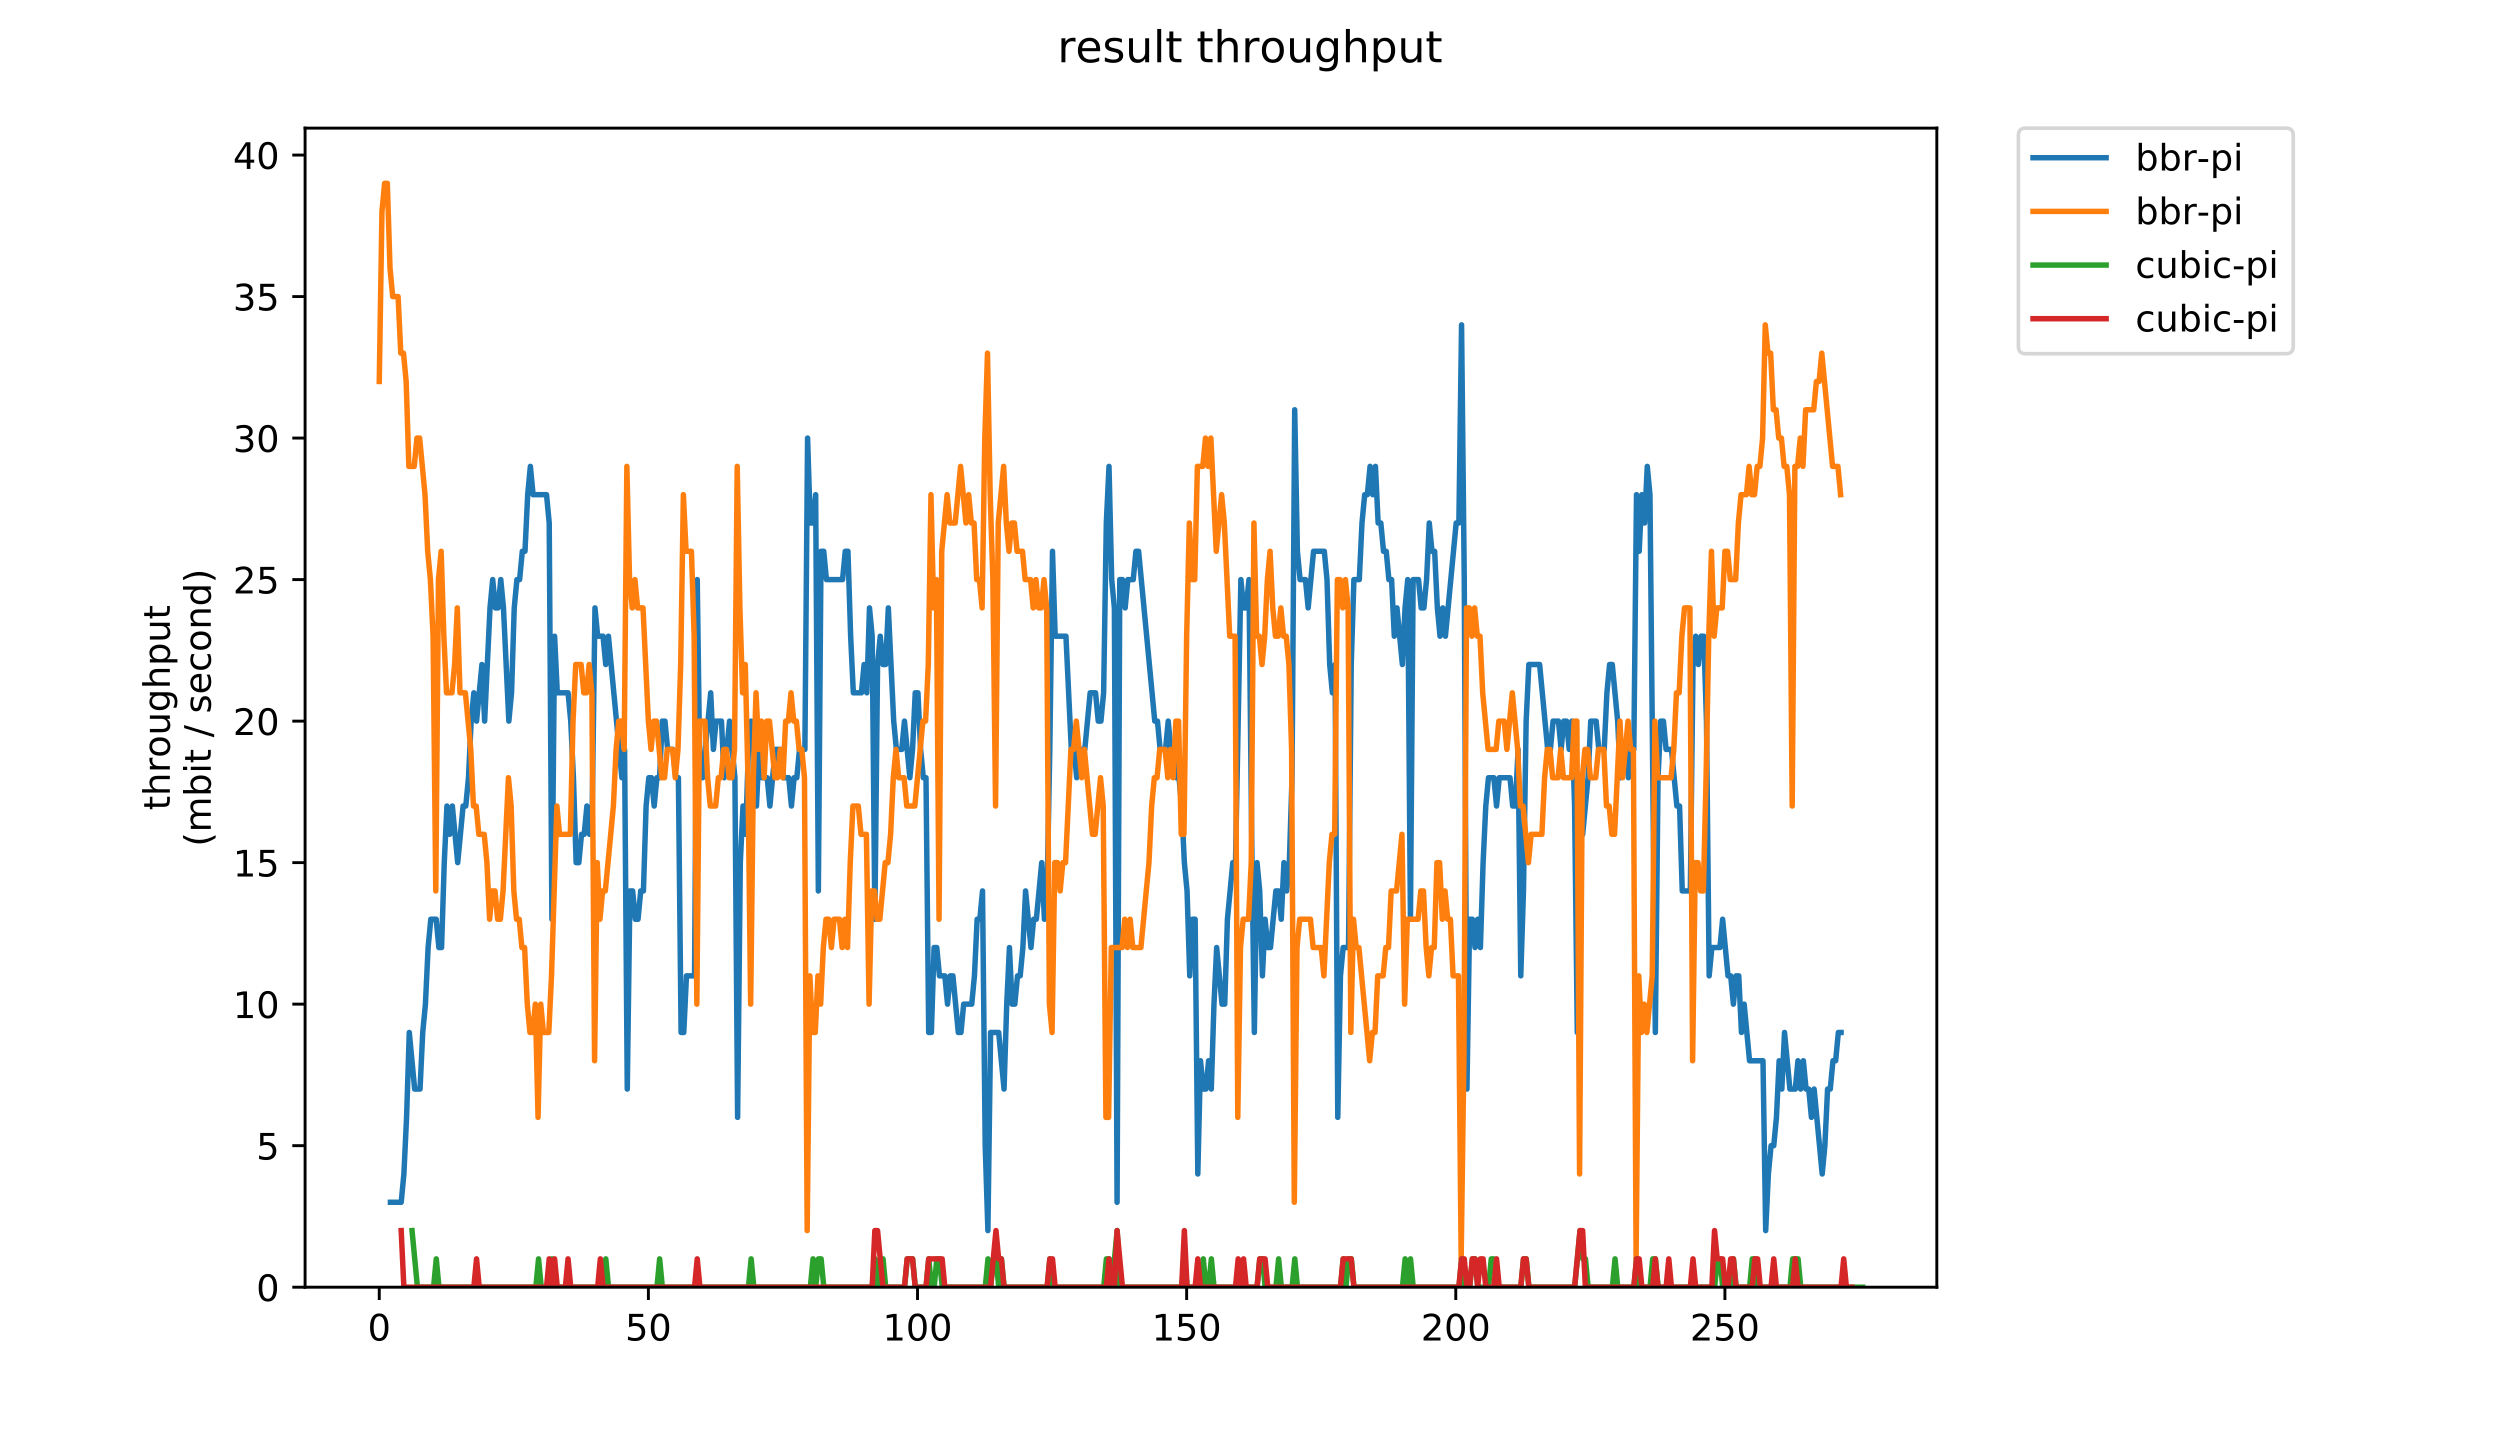 <?xml version="1.0" encoding="utf-8" standalone="no"?>
<!DOCTYPE svg PUBLIC "-//W3C//DTD SVG 1.1//EN"
  "http://www.w3.org/Graphics/SVG/1.1/DTD/svg11.dtd">
<!-- Created with matplotlib (https://matplotlib.org/) -->
<svg height="396pt" version="1.1" viewBox="0 0 684 396" width="684pt" xmlns="http://www.w3.org/2000/svg" xmlns:xlink="http://www.w3.org/1999/xlink">
 <defs>
  <style type="text/css">
*{stroke-linecap:butt;stroke-linejoin:round;}
  </style>
 </defs>
 <g id="figure_1">
  <g id="patch_1">
   <path d="M 0 396 
L 684 396 
L 684 0 
L 0 0 
z
" style="fill:#ffffff;"/>
  </g>
  <g id="axes_1">
   <g id="patch_2">
    <path d="M 83.472 352.174 
L 529.913 352.174 
L 529.913 35.062 
L 83.472 35.062 
z
" style="fill:#ffffff;"/>
   </g>
   <g id="matplotlib.axis_1">
    <g id="xtick_1">
     <g id="line2d_1">
      <defs>
       <path d="M 0 0 
L 0 3.5 
" id="m2d217d10b8" style="stroke:#000000;stroke-width:0.8;"/>
      </defs>
      <g>
       <use style="stroke:#000000;stroke-width:0.8;" x="103.765" xlink:href="#m2d217d10b8" y="352.174"/>
      </g>
     </g>
     <g id="text_1">
      <!-- 0 -->
      <defs>
       <path d="M 31.781 66.406 
Q 24.172 66.406 20.328 58.906 
Q 16.5 51.422 16.5 36.375 
Q 16.5 21.391 20.328 13.891 
Q 24.172 6.391 31.781 6.391 
Q 39.453 6.391 43.281 13.891 
Q 47.125 21.391 47.125 36.375 
Q 47.125 51.422 43.281 58.906 
Q 39.453 66.406 31.781 66.406 
z
M 31.781 74.219 
Q 44.047 74.219 50.516 64.516 
Q 56.984 54.828 56.984 36.375 
Q 56.984 17.969 50.516 8.266 
Q 44.047 -1.422 31.781 -1.422 
Q 19.531 -1.422 13.062 8.266 
Q 6.594 17.969 6.594 36.375 
Q 6.594 54.828 13.062 64.516 
Q 19.531 74.219 31.781 74.219 
z
" id="DejaVuSans-48"/>
      </defs>
      <g transform="translate(100.584 366.773)scale(0.1 -0.1)">
       <use xlink:href="#DejaVuSans-48"/>
      </g>
     </g>
    </g>
    <g id="xtick_2">
     <g id="line2d_2">
      <g>
       <use style="stroke:#000000;stroke-width:0.8;" x="177.399" xlink:href="#m2d217d10b8" y="352.174"/>
      </g>
     </g>
     <g id="text_2">
      <!-- 50 -->
      <defs>
       <path d="M 10.797 72.906 
L 49.516 72.906 
L 49.516 64.594 
L 19.828 64.594 
L 19.828 46.734 
Q 21.969 47.469 24.109 47.828 
Q 26.266 48.188 28.422 48.188 
Q 40.625 48.188 47.75 41.5 
Q 54.891 34.812 54.891 23.391 
Q 54.891 11.625 47.562 5.094 
Q 40.234 -1.422 26.906 -1.422 
Q 22.312 -1.422 17.547 -0.641 
Q 12.797 0.141 7.719 1.703 
L 7.719 11.625 
Q 12.109 9.234 16.797 8.062 
Q 21.484 6.891 26.703 6.891 
Q 35.156 6.891 40.078 11.328 
Q 45.016 15.766 45.016 23.391 
Q 45.016 31 40.078 35.438 
Q 35.156 39.891 26.703 39.891 
Q 22.75 39.891 18.812 39.016 
Q 14.891 38.141 10.797 36.281 
z
" id="DejaVuSans-53"/>
      </defs>
      <g transform="translate(171.036 366.773)scale(0.1 -0.1)">
       <use xlink:href="#DejaVuSans-53"/>
       <use x="63.623" xlink:href="#DejaVuSans-48"/>
      </g>
     </g>
    </g>
    <g id="xtick_3">
     <g id="line2d_3">
      <g>
       <use style="stroke:#000000;stroke-width:0.8;" x="251.032" xlink:href="#m2d217d10b8" y="352.174"/>
      </g>
     </g>
     <g id="text_3">
      <!-- 100 -->
      <defs>
       <path d="M 12.406 8.297 
L 28.516 8.297 
L 28.516 63.922 
L 10.984 60.406 
L 10.984 69.391 
L 28.422 72.906 
L 38.281 72.906 
L 38.281 8.297 
L 54.391 8.297 
L 54.391 0 
L 12.406 0 
z
" id="DejaVuSans-49"/>
      </defs>
      <g transform="translate(241.489 366.773)scale(0.1 -0.1)">
       <use xlink:href="#DejaVuSans-49"/>
       <use x="63.623" xlink:href="#DejaVuSans-48"/>
       <use x="127.246" xlink:href="#DejaVuSans-48"/>
      </g>
     </g>
    </g>
    <g id="xtick_4">
     <g id="line2d_4">
      <g>
       <use style="stroke:#000000;stroke-width:0.8;" x="324.666" xlink:href="#m2d217d10b8" y="352.174"/>
      </g>
     </g>
     <g id="text_4">
      <!-- 150 -->
      <g transform="translate(315.122 366.773)scale(0.1 -0.1)">
       <use xlink:href="#DejaVuSans-49"/>
       <use x="63.623" xlink:href="#DejaVuSans-53"/>
       <use x="127.246" xlink:href="#DejaVuSans-48"/>
      </g>
     </g>
    </g>
    <g id="xtick_5">
     <g id="line2d_5">
      <g>
       <use style="stroke:#000000;stroke-width:0.8;" x="398.299" xlink:href="#m2d217d10b8" y="352.174"/>
      </g>
     </g>
     <g id="text_5">
      <!-- 200 -->
      <defs>
       <path d="M 19.188 8.297 
L 53.609 8.297 
L 53.609 0 
L 7.328 0 
L 7.328 8.297 
Q 12.938 14.109 22.625 23.891 
Q 32.328 33.688 34.812 36.531 
Q 39.547 41.844 41.422 45.531 
Q 43.312 49.219 43.312 52.781 
Q 43.312 58.594 39.234 62.25 
Q 35.156 65.922 28.609 65.922 
Q 23.969 65.922 18.812 64.312 
Q 13.672 62.703 7.812 59.422 
L 7.812 69.391 
Q 13.766 71.781 18.938 73 
Q 24.125 74.219 28.422 74.219 
Q 39.75 74.219 46.484 68.547 
Q 53.219 62.891 53.219 53.422 
Q 53.219 48.922 51.531 44.891 
Q 49.859 40.875 45.406 35.406 
Q 44.188 33.984 37.641 27.219 
Q 31.109 20.453 19.188 8.297 
z
" id="DejaVuSans-50"/>
      </defs>
      <g transform="translate(388.756 366.773)scale(0.1 -0.1)">
       <use xlink:href="#DejaVuSans-50"/>
       <use x="63.623" xlink:href="#DejaVuSans-48"/>
       <use x="127.246" xlink:href="#DejaVuSans-48"/>
      </g>
     </g>
    </g>
    <g id="xtick_6">
     <g id="line2d_6">
      <g>
       <use style="stroke:#000000;stroke-width:0.8;" x="471.933" xlink:href="#m2d217d10b8" y="352.174"/>
      </g>
     </g>
     <g id="text_6">
      <!-- 250 -->
      <g transform="translate(462.389 366.773)scale(0.1 -0.1)">
       <use xlink:href="#DejaVuSans-50"/>
       <use x="63.623" xlink:href="#DejaVuSans-53"/>
       <use x="127.246" xlink:href="#DejaVuSans-48"/>
      </g>
     </g>
    </g>
   </g>
   <g id="matplotlib.axis_2">
    <g id="ytick_1">
     <g id="line2d_7">
      <defs>
       <path d="M 0 0 
L -3.5 0 
" id="m7267ee58f9" style="stroke:#000000;stroke-width:0.8;"/>
      </defs>
      <g>
       <use style="stroke:#000000;stroke-width:0.8;" x="83.472" xlink:href="#m7267ee58f9" y="352.174"/>
      </g>
     </g>
     <g id="text_7">
      <!-- 0 -->
      <g transform="translate(70.11 355.973)scale(0.1 -0.1)">
       <use xlink:href="#DejaVuSans-48"/>
      </g>
     </g>
    </g>
    <g id="ytick_2">
     <g id="line2d_8">
      <g>
       <use style="stroke:#000000;stroke-width:0.8;" x="83.472" xlink:href="#m7267ee58f9" y="313.455"/>
      </g>
     </g>
     <g id="text_8">
      <!-- 5 -->
      <g transform="translate(70.11 317.254)scale(0.1 -0.1)">
       <use xlink:href="#DejaVuSans-53"/>
      </g>
     </g>
    </g>
    <g id="ytick_3">
     <g id="line2d_9">
      <g>
       <use style="stroke:#000000;stroke-width:0.8;" x="83.472" xlink:href="#m7267ee58f9" y="274.735"/>
      </g>
     </g>
     <g id="text_9">
      <!-- 10 -->
      <g transform="translate(63.747 278.535)scale(0.1 -0.1)">
       <use xlink:href="#DejaVuSans-49"/>
       <use x="63.623" xlink:href="#DejaVuSans-48"/>
      </g>
     </g>
    </g>
    <g id="ytick_4">
     <g id="line2d_10">
      <g>
       <use style="stroke:#000000;stroke-width:0.8;" x="83.472" xlink:href="#m7267ee58f9" y="236.016"/>
      </g>
     </g>
     <g id="text_10">
      <!-- 15 -->
      <g transform="translate(63.747 239.815)scale(0.1 -0.1)">
       <use xlink:href="#DejaVuSans-49"/>
       <use x="63.623" xlink:href="#DejaVuSans-53"/>
      </g>
     </g>
    </g>
    <g id="ytick_5">
     <g id="line2d_11">
      <g>
       <use style="stroke:#000000;stroke-width:0.8;" x="83.472" xlink:href="#m7267ee58f9" y="197.297"/>
      </g>
     </g>
     <g id="text_11">
      <!-- 20 -->
      <g transform="translate(63.747 201.096)scale(0.1 -0.1)">
       <use xlink:href="#DejaVuSans-50"/>
       <use x="63.623" xlink:href="#DejaVuSans-48"/>
      </g>
     </g>
    </g>
    <g id="ytick_6">
     <g id="line2d_12">
      <g>
       <use style="stroke:#000000;stroke-width:0.8;" x="83.472" xlink:href="#m7267ee58f9" y="158.577"/>
      </g>
     </g>
     <g id="text_12">
      <!-- 25 -->
      <g transform="translate(63.747 162.377)scale(0.1 -0.1)">
       <use xlink:href="#DejaVuSans-50"/>
       <use x="63.623" xlink:href="#DejaVuSans-53"/>
      </g>
     </g>
    </g>
    <g id="ytick_7">
     <g id="line2d_13">
      <g>
       <use style="stroke:#000000;stroke-width:0.8;" x="83.472" xlink:href="#m7267ee58f9" y="119.858"/>
      </g>
     </g>
     <g id="text_13">
      <!-- 30 -->
      <defs>
       <path d="M 40.578 39.312 
Q 47.656 37.797 51.625 33 
Q 55.609 28.219 55.609 21.188 
Q 55.609 10.406 48.188 4.484 
Q 40.766 -1.422 27.094 -1.422 
Q 22.516 -1.422 17.656 -0.516 
Q 12.797 0.391 7.625 2.203 
L 7.625 11.719 
Q 11.719 9.328 16.594 8.109 
Q 21.484 6.891 26.812 6.891 
Q 36.078 6.891 40.938 10.547 
Q 45.797 14.203 45.797 21.188 
Q 45.797 27.641 41.281 31.266 
Q 36.766 34.906 28.719 34.906 
L 20.219 34.906 
L 20.219 43.016 
L 29.109 43.016 
Q 36.375 43.016 40.234 45.922 
Q 44.094 48.828 44.094 54.297 
Q 44.094 59.906 40.109 62.906 
Q 36.141 65.922 28.719 65.922 
Q 24.656 65.922 20.016 65.031 
Q 15.375 64.156 9.812 62.312 
L 9.812 71.094 
Q 15.438 72.656 20.344 73.438 
Q 25.25 74.219 29.594 74.219 
Q 40.828 74.219 47.359 69.109 
Q 53.906 64.016 53.906 55.328 
Q 53.906 49.266 50.438 45.094 
Q 46.969 40.922 40.578 39.312 
z
" id="DejaVuSans-51"/>
      </defs>
      <g transform="translate(63.747 123.657)scale(0.1 -0.1)">
       <use xlink:href="#DejaVuSans-51"/>
       <use x="63.623" xlink:href="#DejaVuSans-48"/>
      </g>
     </g>
    </g>
    <g id="ytick_8">
     <g id="line2d_14">
      <g>
       <use style="stroke:#000000;stroke-width:0.8;" x="83.472" xlink:href="#m7267ee58f9" y="81.139"/>
      </g>
     </g>
     <g id="text_14">
      <!-- 35 -->
      <g transform="translate(63.747 84.938)scale(0.1 -0.1)">
       <use xlink:href="#DejaVuSans-51"/>
       <use x="63.623" xlink:href="#DejaVuSans-53"/>
      </g>
     </g>
    </g>
    <g id="ytick_9">
     <g id="line2d_15">
      <g>
       <use style="stroke:#000000;stroke-width:0.8;" x="83.472" xlink:href="#m7267ee58f9" y="42.419"/>
      </g>
     </g>
     <g id="text_15">
      <!-- 40 -->
      <defs>
       <path d="M 37.797 64.312 
L 12.891 25.391 
L 37.797 25.391 
z
M 35.203 72.906 
L 47.609 72.906 
L 47.609 25.391 
L 58.016 25.391 
L 58.016 17.188 
L 47.609 17.188 
L 47.609 0 
L 37.797 0 
L 37.797 17.188 
L 4.891 17.188 
L 4.891 26.703 
z
" id="DejaVuSans-52"/>
      </defs>
      <g transform="translate(63.747 46.218)scale(0.1 -0.1)">
       <use xlink:href="#DejaVuSans-52"/>
       <use x="63.623" xlink:href="#DejaVuSans-48"/>
      </g>
     </g>
    </g>
    <g id="text_16">
     <!-- throughput -->
     <defs>
      <path d="M 18.312 70.219 
L 18.312 54.688 
L 36.812 54.688 
L 36.812 47.703 
L 18.312 47.703 
L 18.312 18.016 
Q 18.312 11.328 20.141 9.422 
Q 21.969 7.516 27.594 7.516 
L 36.812 7.516 
L 36.812 0 
L 27.594 0 
Q 17.188 0 13.234 3.875 
Q 9.281 7.766 9.281 18.016 
L 9.281 47.703 
L 2.688 47.703 
L 2.688 54.688 
L 9.281 54.688 
L 9.281 70.219 
z
" id="DejaVuSans-116"/>
      <path d="M 54.891 33.016 
L 54.891 0 
L 45.906 0 
L 45.906 32.719 
Q 45.906 40.484 42.875 44.328 
Q 39.844 48.188 33.797 48.188 
Q 26.516 48.188 22.312 43.547 
Q 18.109 38.922 18.109 30.906 
L 18.109 0 
L 9.078 0 
L 9.078 75.984 
L 18.109 75.984 
L 18.109 46.188 
Q 21.344 51.125 25.703 53.562 
Q 30.078 56 35.797 56 
Q 45.219 56 50.047 50.172 
Q 54.891 44.344 54.891 33.016 
z
" id="DejaVuSans-104"/>
      <path d="M 41.109 46.297 
Q 39.594 47.172 37.812 47.578 
Q 36.031 48 33.891 48 
Q 26.266 48 22.188 43.047 
Q 18.109 38.094 18.109 28.812 
L 18.109 0 
L 9.078 0 
L 9.078 54.688 
L 18.109 54.688 
L 18.109 46.188 
Q 20.953 51.172 25.484 53.578 
Q 30.031 56 36.531 56 
Q 37.453 56 38.578 55.875 
Q 39.703 55.766 41.062 55.516 
z
" id="DejaVuSans-114"/>
      <path d="M 30.609 48.391 
Q 23.391 48.391 19.188 42.75 
Q 14.984 37.109 14.984 27.297 
Q 14.984 17.484 19.156 11.844 
Q 23.344 6.203 30.609 6.203 
Q 37.797 6.203 41.984 11.859 
Q 46.188 17.531 46.188 27.297 
Q 46.188 37.016 41.984 42.703 
Q 37.797 48.391 30.609 48.391 
z
M 30.609 56 
Q 42.328 56 49.016 48.375 
Q 55.719 40.766 55.719 27.297 
Q 55.719 13.875 49.016 6.219 
Q 42.328 -1.422 30.609 -1.422 
Q 18.844 -1.422 12.172 6.219 
Q 5.516 13.875 5.516 27.297 
Q 5.516 40.766 12.172 48.375 
Q 18.844 56 30.609 56 
z
" id="DejaVuSans-111"/>
      <path d="M 8.5 21.578 
L 8.5 54.688 
L 17.484 54.688 
L 17.484 21.922 
Q 17.484 14.156 20.5 10.266 
Q 23.531 6.391 29.594 6.391 
Q 36.859 6.391 41.078 11.031 
Q 45.312 15.672 45.312 23.688 
L 45.312 54.688 
L 54.297 54.688 
L 54.297 0 
L 45.312 0 
L 45.312 8.406 
Q 42.047 3.422 37.719 1 
Q 33.406 -1.422 27.688 -1.422 
Q 18.266 -1.422 13.375 4.438 
Q 8.5 10.297 8.5 21.578 
z
M 31.109 56 
z
" id="DejaVuSans-117"/>
      <path d="M 45.406 27.984 
Q 45.406 37.75 41.375 43.109 
Q 37.359 48.484 30.078 48.484 
Q 22.859 48.484 18.828 43.109 
Q 14.797 37.75 14.797 27.984 
Q 14.797 18.266 18.828 12.891 
Q 22.859 7.516 30.078 7.516 
Q 37.359 7.516 41.375 12.891 
Q 45.406 18.266 45.406 27.984 
z
M 54.391 6.781 
Q 54.391 -7.172 48.188 -13.984 
Q 42 -20.797 29.203 -20.797 
Q 24.469 -20.797 20.266 -20.094 
Q 16.062 -19.391 12.109 -17.922 
L 12.109 -9.188 
Q 16.062 -11.328 19.922 -12.344 
Q 23.781 -13.375 27.781 -13.375 
Q 36.625 -13.375 41.016 -8.766 
Q 45.406 -4.156 45.406 5.172 
L 45.406 9.625 
Q 42.625 4.781 38.281 2.391 
Q 33.938 0 27.875 0 
Q 17.828 0 11.672 7.656 
Q 5.516 15.328 5.516 27.984 
Q 5.516 40.672 11.672 48.328 
Q 17.828 56 27.875 56 
Q 33.938 56 38.281 53.609 
Q 42.625 51.219 45.406 46.391 
L 45.406 54.688 
L 54.391 54.688 
z
" id="DejaVuSans-103"/>
      <path d="M 18.109 8.203 
L 18.109 -20.797 
L 9.078 -20.797 
L 9.078 54.688 
L 18.109 54.688 
L 18.109 46.391 
Q 20.953 51.266 25.266 53.625 
Q 29.594 56 35.594 56 
Q 45.562 56 51.781 48.094 
Q 58.016 40.188 58.016 27.297 
Q 58.016 14.406 51.781 6.484 
Q 45.562 -1.422 35.594 -1.422 
Q 29.594 -1.422 25.266 0.953 
Q 20.953 3.328 18.109 8.203 
z
M 48.688 27.297 
Q 48.688 37.203 44.609 42.844 
Q 40.531 48.484 33.406 48.484 
Q 26.266 48.484 22.188 42.844 
Q 18.109 37.203 18.109 27.297 
Q 18.109 17.391 22.188 11.75 
Q 26.266 6.109 33.406 6.109 
Q 40.531 6.109 44.609 11.75 
Q 48.688 17.391 48.688 27.297 
z
" id="DejaVuSans-112"/>
     </defs>
     <g transform="translate(46.47 221.675)rotate(-90)scale(0.1 -0.1)">
      <use xlink:href="#DejaVuSans-116"/>
      <use x="39.209" xlink:href="#DejaVuSans-104"/>
      <use x="102.588" xlink:href="#DejaVuSans-114"/>
      <use x="143.67" xlink:href="#DejaVuSans-111"/>
      <use x="204.852" xlink:href="#DejaVuSans-117"/>
      <use x="268.23" xlink:href="#DejaVuSans-103"/>
      <use x="331.707" xlink:href="#DejaVuSans-104"/>
      <use x="395.086" xlink:href="#DejaVuSans-112"/>
      <use x="458.562" xlink:href="#DejaVuSans-117"/>
      <use x="521.941" xlink:href="#DejaVuSans-116"/>
     </g>
     <!-- (mbit / second) -->
     <defs>
      <path d="M 31 75.875 
Q 24.469 64.656 21.281 53.656 
Q 18.109 42.672 18.109 31.391 
Q 18.109 20.125 21.312 9.062 
Q 24.516 -2 31 -13.188 
L 23.188 -13.188 
Q 15.875 -1.703 12.234 9.375 
Q 8.594 20.453 8.594 31.391 
Q 8.594 42.281 12.203 53.312 
Q 15.828 64.359 23.188 75.875 
z
" id="DejaVuSans-40"/>
      <path d="M 52 44.188 
Q 55.375 50.25 60.062 53.125 
Q 64.75 56 71.094 56 
Q 79.641 56 84.281 50.016 
Q 88.922 44.047 88.922 33.016 
L 88.922 0 
L 79.891 0 
L 79.891 32.719 
Q 79.891 40.578 77.094 44.375 
Q 74.312 48.188 68.609 48.188 
Q 61.625 48.188 57.562 43.547 
Q 53.516 38.922 53.516 30.906 
L 53.516 0 
L 44.484 0 
L 44.484 32.719 
Q 44.484 40.625 41.703 44.406 
Q 38.922 48.188 33.109 48.188 
Q 26.219 48.188 22.156 43.531 
Q 18.109 38.875 18.109 30.906 
L 18.109 0 
L 9.078 0 
L 9.078 54.688 
L 18.109 54.688 
L 18.109 46.188 
Q 21.188 51.219 25.484 53.609 
Q 29.781 56 35.688 56 
Q 41.656 56 45.828 52.969 
Q 50 49.953 52 44.188 
z
" id="DejaVuSans-109"/>
      <path d="M 48.688 27.297 
Q 48.688 37.203 44.609 42.844 
Q 40.531 48.484 33.406 48.484 
Q 26.266 48.484 22.188 42.844 
Q 18.109 37.203 18.109 27.297 
Q 18.109 17.391 22.188 11.75 
Q 26.266 6.109 33.406 6.109 
Q 40.531 6.109 44.609 11.75 
Q 48.688 17.391 48.688 27.297 
z
M 18.109 46.391 
Q 20.953 51.266 25.266 53.625 
Q 29.594 56 35.594 56 
Q 45.562 56 51.781 48.094 
Q 58.016 40.188 58.016 27.297 
Q 58.016 14.406 51.781 6.484 
Q 45.562 -1.422 35.594 -1.422 
Q 29.594 -1.422 25.266 0.953 
Q 20.953 3.328 18.109 8.203 
L 18.109 0 
L 9.078 0 
L 9.078 75.984 
L 18.109 75.984 
z
" id="DejaVuSans-98"/>
      <path d="M 9.422 54.688 
L 18.406 54.688 
L 18.406 0 
L 9.422 0 
z
M 9.422 75.984 
L 18.406 75.984 
L 18.406 64.594 
L 9.422 64.594 
z
" id="DejaVuSans-105"/>
      <path id="DejaVuSans-32"/>
      <path d="M 25.391 72.906 
L 33.688 72.906 
L 8.297 -9.281 
L 0 -9.281 
z
" id="DejaVuSans-47"/>
      <path d="M 44.281 53.078 
L 44.281 44.578 
Q 40.484 46.531 36.375 47.5 
Q 32.281 48.484 27.875 48.484 
Q 21.188 48.484 17.844 46.438 
Q 14.5 44.391 14.5 40.281 
Q 14.5 37.156 16.891 35.375 
Q 19.281 33.594 26.516 31.984 
L 29.594 31.297 
Q 39.156 29.25 43.188 25.516 
Q 47.219 21.781 47.219 15.094 
Q 47.219 7.469 41.188 3.016 
Q 35.156 -1.422 24.609 -1.422 
Q 20.219 -1.422 15.453 -0.562 
Q 10.688 0.297 5.422 2 
L 5.422 11.281 
Q 10.406 8.688 15.234 7.391 
Q 20.062 6.109 24.812 6.109 
Q 31.156 6.109 34.562 8.281 
Q 37.984 10.453 37.984 14.406 
Q 37.984 18.062 35.516 20.016 
Q 33.062 21.969 24.703 23.781 
L 21.578 24.516 
Q 13.234 26.266 9.516 29.906 
Q 5.812 33.547 5.812 39.891 
Q 5.812 47.609 11.281 51.797 
Q 16.75 56 26.812 56 
Q 31.781 56 36.172 55.266 
Q 40.578 54.547 44.281 53.078 
z
" id="DejaVuSans-115"/>
      <path d="M 56.203 29.594 
L 56.203 25.203 
L 14.891 25.203 
Q 15.484 15.922 20.484 11.062 
Q 25.484 6.203 34.422 6.203 
Q 39.594 6.203 44.453 7.469 
Q 49.312 8.734 54.109 11.281 
L 54.109 2.781 
Q 49.266 0.734 44.188 -0.344 
Q 39.109 -1.422 33.891 -1.422 
Q 20.797 -1.422 13.156 6.188 
Q 5.516 13.812 5.516 26.812 
Q 5.516 40.234 12.766 48.109 
Q 20.016 56 32.328 56 
Q 43.359 56 49.781 48.891 
Q 56.203 41.797 56.203 29.594 
z
M 47.219 32.234 
Q 47.125 39.594 43.094 43.984 
Q 39.062 48.391 32.422 48.391 
Q 24.906 48.391 20.391 44.141 
Q 15.875 39.891 15.188 32.172 
z
" id="DejaVuSans-101"/>
      <path d="M 48.781 52.594 
L 48.781 44.188 
Q 44.969 46.297 41.141 47.344 
Q 37.312 48.391 33.406 48.391 
Q 24.656 48.391 19.812 42.844 
Q 14.984 37.312 14.984 27.297 
Q 14.984 17.281 19.812 11.734 
Q 24.656 6.203 33.406 6.203 
Q 37.312 6.203 41.141 7.25 
Q 44.969 8.297 48.781 10.406 
L 48.781 2.094 
Q 45.016 0.344 40.984 -0.531 
Q 36.969 -1.422 32.422 -1.422 
Q 20.062 -1.422 12.781 6.344 
Q 5.516 14.109 5.516 27.297 
Q 5.516 40.672 12.859 48.328 
Q 20.219 56 33.016 56 
Q 37.156 56 41.109 55.141 
Q 45.062 54.297 48.781 52.594 
z
" id="DejaVuSans-99"/>
      <path d="M 54.891 33.016 
L 54.891 0 
L 45.906 0 
L 45.906 32.719 
Q 45.906 40.484 42.875 44.328 
Q 39.844 48.188 33.797 48.188 
Q 26.516 48.188 22.312 43.547 
Q 18.109 38.922 18.109 30.906 
L 18.109 0 
L 9.078 0 
L 9.078 54.688 
L 18.109 54.688 
L 18.109 46.188 
Q 21.344 51.125 25.703 53.562 
Q 30.078 56 35.797 56 
Q 45.219 56 50.047 50.172 
Q 54.891 44.344 54.891 33.016 
z
" id="DejaVuSans-110"/>
      <path d="M 45.406 46.391 
L 45.406 75.984 
L 54.391 75.984 
L 54.391 0 
L 45.406 0 
L 45.406 8.203 
Q 42.578 3.328 38.25 0.953 
Q 33.938 -1.422 27.875 -1.422 
Q 17.969 -1.422 11.734 6.484 
Q 5.516 14.406 5.516 27.297 
Q 5.516 40.188 11.734 48.094 
Q 17.969 56 27.875 56 
Q 33.938 56 38.25 53.625 
Q 42.578 51.266 45.406 46.391 
z
M 14.797 27.297 
Q 14.797 17.391 18.875 11.75 
Q 22.953 6.109 30.078 6.109 
Q 37.203 6.109 41.297 11.75 
Q 45.406 17.391 45.406 27.297 
Q 45.406 37.203 41.297 42.844 
Q 37.203 48.484 30.078 48.484 
Q 22.953 48.484 18.875 42.844 
Q 14.797 37.203 14.797 27.297 
z
" id="DejaVuSans-100"/>
      <path d="M 8.016 75.875 
L 15.828 75.875 
Q 23.141 64.359 26.781 53.312 
Q 30.422 42.281 30.422 31.391 
Q 30.422 20.453 26.781 9.375 
Q 23.141 -1.703 15.828 -13.188 
L 8.016 -13.188 
Q 14.5 -2 17.703 9.062 
Q 20.906 20.125 20.906 31.391 
Q 20.906 42.672 17.703 53.656 
Q 14.5 64.656 8.016 75.875 
z
" id="DejaVuSans-41"/>
     </defs>
     <g transform="translate(57.668 231.609)rotate(-90)scale(0.1 -0.1)">
      <use xlink:href="#DejaVuSans-40"/>
      <use x="39.014" xlink:href="#DejaVuSans-109"/>
      <use x="136.426" xlink:href="#DejaVuSans-98"/>
      <use x="199.902" xlink:href="#DejaVuSans-105"/>
      <use x="227.686" xlink:href="#DejaVuSans-116"/>
      <use x="266.895" xlink:href="#DejaVuSans-32"/>
      <use x="298.682" xlink:href="#DejaVuSans-47"/>
      <use x="332.373" xlink:href="#DejaVuSans-32"/>
      <use x="364.16" xlink:href="#DejaVuSans-115"/>
      <use x="416.26" xlink:href="#DejaVuSans-101"/>
      <use x="477.783" xlink:href="#DejaVuSans-99"/>
      <use x="532.764" xlink:href="#DejaVuSans-111"/>
      <use x="593.945" xlink:href="#DejaVuSans-110"/>
      <use x="657.324" xlink:href="#DejaVuSans-100"/>
      <use x="720.801" xlink:href="#DejaVuSans-41"/>
     </g>
    </g>
   </g>
   <g id="line2d_16">
    <path clip-path="url(#p8ccc200a33)" d="M 106.822 328.943 
L 109.768 328.943 
L 110.504 321.199 
L 111.24 305.711 
L 111.977 282.479 
L 113.449 297.967 
L 114.922 297.967 
L 115.658 282.479 
L 116.395 274.735 
L 117.131 259.248 
L 117.867 251.504 
L 119.34 251.504 
L 120.076 259.248 
L 120.813 259.248 
L 121.549 236.016 
L 122.285 220.528 
L 123.022 228.272 
L 123.758 220.528 
L 125.231 236.016 
L 126.703 220.528 
L 127.44 220.528 
L 128.176 212.784 
L 128.912 197.297 
L 129.649 189.553 
L 130.385 197.297 
L 131.858 181.809 
L 132.594 197.297 
L 134.067 166.321 
L 134.803 158.577 
L 135.539 166.321 
L 136.276 166.321 
L 137.012 158.577 
L 137.748 166.321 
L 139.221 197.297 
L 139.957 189.553 
L 140.694 166.321 
L 141.43 158.577 
L 142.166 158.577 
L 142.903 150.833 
L 143.639 150.833 
L 144.375 135.346 
L 145.112 127.602 
L 145.848 135.346 
L 149.53 135.346 
L 150.266 143.09 
L 151.003 251.504 
L 151.739 174.065 
L 152.475 189.553 
L 155.421 189.553 
L 156.157 197.297 
L 156.893 212.784 
L 157.63 236.016 
L 158.366 236.016 
L 159.102 228.272 
L 159.839 228.272 
L 160.575 220.528 
L 161.311 228.272 
L 162.048 220.528 
L 162.784 166.321 
L 163.52 174.065 
L 164.993 174.065 
L 165.729 181.809 
L 166.466 174.065 
L 170.147 212.784 
L 170.884 205.041 
L 171.62 297.967 
L 172.356 243.76 
L 173.093 243.76 
L 173.829 251.504 
L 174.565 251.504 
L 175.302 243.76 
L 176.038 243.76 
L 176.774 220.528 
L 177.511 212.784 
L 178.247 212.784 
L 178.983 220.528 
L 179.72 212.784 
L 180.456 212.784 
L 181.192 197.297 
L 181.929 197.297 
L 182.665 205.041 
L 184.138 205.041 
L 184.874 212.784 
L 185.61 212.784 
L 186.347 282.479 
L 187.083 282.479 
L 187.819 266.992 
L 190.028 266.992 
L 190.765 158.577 
L 191.501 212.784 
L 192.237 212.784 
L 194.446 189.553 
L 195.183 205.041 
L 195.919 197.297 
L 197.392 197.297 
L 198.128 212.784 
L 199.601 197.297 
L 201.073 212.784 
L 201.81 305.711 
L 202.546 236.016 
L 203.282 220.528 
L 204.019 228.272 
L 204.755 205.041 
L 205.491 197.297 
L 206.228 205.041 
L 206.964 220.528 
L 207.7 205.041 
L 208.437 212.784 
L 209.909 212.784 
L 210.646 220.528 
L 212.118 205.041 
L 213.591 205.041 
L 214.327 212.784 
L 215.8 212.784 
L 216.536 220.528 
L 217.273 212.784 
L 218.009 212.784 
L 218.745 205.041 
L 220.218 205.041 
L 220.954 119.858 
L 221.691 143.09 
L 222.427 143.09 
L 223.163 135.346 
L 223.9 243.76 
L 224.636 150.833 
L 225.372 150.833 
L 226.109 158.577 
L 230.527 158.577 
L 231.263 150.833 
L 231.999 150.833 
L 232.736 174.065 
L 233.472 189.553 
L 235.681 189.553 
L 236.417 181.809 
L 237.154 189.553 
L 237.89 166.321 
L 238.626 174.065 
L 239.363 251.504 
L 240.099 181.809 
L 240.836 174.065 
L 241.572 181.809 
L 242.308 181.809 
L 243.045 166.321 
L 244.517 197.297 
L 245.254 205.041 
L 246.726 205.041 
L 247.463 197.297 
L 248.935 212.784 
L 249.672 205.041 
L 250.408 189.553 
L 251.144 189.553 
L 251.881 205.041 
L 252.617 212.784 
L 253.353 212.784 
L 254.09 282.479 
L 254.826 282.479 
L 255.562 259.248 
L 256.299 259.248 
L 257.035 266.992 
L 258.508 266.992 
L 259.244 274.735 
L 259.98 266.992 
L 260.717 266.992 
L 262.189 282.479 
L 262.926 282.479 
L 263.662 274.735 
L 265.871 274.735 
L 266.607 266.992 
L 267.344 251.504 
L 268.08 251.504 
L 268.816 243.76 
L 269.553 313.455 
L 270.289 336.686 
L 271.025 282.479 
L 273.234 282.479 
L 274.707 297.967 
L 275.443 274.735 
L 276.18 259.248 
L 276.916 274.735 
L 277.652 274.735 
L 278.389 266.992 
L 279.125 266.992 
L 279.861 259.248 
L 280.598 243.76 
L 282.07 259.248 
L 282.807 251.504 
L 283.543 251.504 
L 285.016 236.016 
L 285.752 251.504 
L 286.488 243.76 
L 287.225 205.041 
L 287.961 150.833 
L 288.697 174.065 
L 291.643 174.065 
L 293.115 205.041 
L 293.852 205.041 
L 294.588 212.784 
L 295.324 205.041 
L 296.797 205.041 
L 298.27 189.553 
L 299.742 189.553 
L 300.479 197.297 
L 301.215 197.297 
L 301.951 189.553 
L 302.688 143.09 
L 303.424 127.602 
L 304.16 158.577 
L 304.897 166.321 
L 305.633 328.943 
L 306.369 158.577 
L 307.106 158.577 
L 307.842 166.321 
L 308.578 158.577 
L 310.051 158.577 
L 310.787 150.833 
L 311.524 150.833 
L 315.942 197.297 
L 316.678 197.297 
L 317.414 205.041 
L 318.887 205.041 
L 319.623 197.297 
L 320.36 205.041 
L 321.096 205.041 
L 321.832 212.784 
L 322.569 212.784 
L 323.305 220.528 
L 324.041 236.016 
L 324.778 243.76 
L 325.514 266.992 
L 326.25 251.504 
L 326.987 251.504 
L 327.723 321.199 
L 328.459 290.223 
L 329.196 297.967 
L 329.932 297.967 
L 330.668 290.223 
L 331.405 297.967 
L 332.141 274.735 
L 332.877 259.248 
L 334.35 274.735 
L 335.087 274.735 
L 335.823 251.504 
L 337.296 236.016 
L 338.032 236.016 
L 339.505 158.577 
L 340.241 166.321 
L 340.977 166.321 
L 341.714 158.577 
L 342.45 228.272 
L 343.186 282.479 
L 343.923 236.016 
L 344.659 243.76 
L 345.395 266.992 
L 346.132 251.504 
L 346.868 259.248 
L 347.604 259.248 
L 349.077 243.76 
L 349.813 243.76 
L 350.55 251.504 
L 351.286 236.016 
L 352.022 243.76 
L 352.759 236.016 
L 353.495 212.784 
L 354.231 112.114 
L 354.968 150.833 
L 355.704 158.577 
L 357.177 158.577 
L 357.913 166.321 
L 359.386 150.833 
L 362.331 150.833 
L 363.067 158.577 
L 363.804 181.809 
L 364.54 189.553 
L 365.276 181.809 
L 366.013 305.711 
L 366.749 266.992 
L 367.485 259.248 
L 368.958 259.248 
L 369.694 181.809 
L 370.431 158.577 
L 371.903 158.577 
L 372.64 143.09 
L 373.376 135.346 
L 374.112 135.346 
L 374.849 127.602 
L 375.585 135.346 
L 376.321 127.602 
L 377.058 143.09 
L 377.794 143.09 
L 378.53 150.833 
L 379.267 150.833 
L 380.003 158.577 
L 380.739 158.577 
L 381.476 174.065 
L 382.212 166.321 
L 383.685 181.809 
L 384.421 166.321 
L 385.157 158.577 
L 385.894 251.504 
L 386.63 158.577 
L 388.103 158.577 
L 388.839 166.321 
L 389.575 166.321 
L 390.312 158.577 
L 391.048 143.09 
L 391.784 150.833 
L 392.521 150.833 
L 393.257 166.321 
L 393.993 174.065 
L 394.73 166.321 
L 395.466 174.065 
L 398.411 143.09 
L 399.148 143.09 
L 399.884 88.882 
L 400.62 158.577 
L 401.357 297.967 
L 402.093 251.504 
L 402.829 251.504 
L 403.566 259.248 
L 404.302 251.504 
L 405.038 259.248 
L 405.775 236.016 
L 406.511 220.528 
L 407.247 212.784 
L 408.72 212.784 
L 409.456 220.528 
L 410.193 212.784 
L 413.138 212.784 
L 413.874 220.528 
L 414.611 220.528 
L 415.347 205.041 
L 416.083 266.992 
L 416.82 243.76 
L 417.556 197.297 
L 418.292 181.809 
L 421.238 181.809 
L 423.447 205.041 
L 424.183 205.041 
L 424.919 197.297 
L 426.392 197.297 
L 427.128 205.041 
L 427.865 197.297 
L 428.601 197.297 
L 429.338 205.041 
L 430.074 197.297 
L 430.81 220.528 
L 431.547 282.479 
L 432.283 220.528 
L 433.019 228.272 
L 434.492 212.784 
L 435.228 197.297 
L 436.701 197.297 
L 437.437 205.041 
L 438.91 205.041 
L 439.646 189.553 
L 440.383 181.809 
L 441.119 181.809 
L 442.592 197.297 
L 443.328 212.784 
L 444.064 205.041 
L 444.801 205.041 
L 445.537 212.784 
L 446.273 205.041 
L 447.01 205.041 
L 447.746 135.346 
L 448.482 150.833 
L 449.219 135.346 
L 449.955 143.09 
L 450.691 127.602 
L 451.428 135.346 
L 452.9 282.479 
L 453.637 212.784 
L 454.373 197.297 
L 455.109 197.297 
L 455.846 205.041 
L 457.318 205.041 
L 458.791 220.528 
L 459.527 220.528 
L 460.264 243.76 
L 462.473 243.76 
L 463.209 181.809 
L 463.945 174.065 
L 464.682 181.809 
L 465.418 174.065 
L 466.154 174.065 
L 466.891 197.297 
L 467.627 266.992 
L 468.363 259.248 
L 470.572 259.248 
L 471.309 251.504 
L 472.781 266.992 
L 473.518 266.992 
L 474.254 274.735 
L 474.99 266.992 
L 475.727 266.992 
L 476.463 282.479 
L 477.199 274.735 
L 478.672 290.223 
L 482.354 290.223 
L 483.09 336.686 
L 483.826 321.199 
L 484.563 313.455 
L 485.299 313.455 
L 486.035 305.711 
L 486.772 290.223 
L 487.508 297.967 
L 488.244 282.479 
L 489.717 297.967 
L 491.19 297.967 
L 491.926 290.223 
L 492.662 297.967 
L 493.399 290.223 
L 494.135 297.967 
L 494.871 297.967 
L 495.608 305.711 
L 496.344 297.967 
L 498.553 321.199 
L 499.289 313.455 
L 500.026 297.967 
L 500.762 297.967 
L 501.498 290.223 
L 502.235 290.223 
L 502.971 282.479 
L 503.707 282.479 
L 503.707 282.479 
" style="fill:none;stroke:#1f77b4;stroke-linecap:square;stroke-width:1.5;"/>
   </g>
   <g id="line2d_17">
    <path clip-path="url(#p8ccc200a33)" d="M 103.765 104.37 
L 104.501 57.907 
L 105.238 50.163 
L 105.974 50.163 
L 106.71 73.395 
L 107.447 81.139 
L 108.919 81.139 
L 109.656 96.626 
L 110.392 96.626 
L 111.128 104.37 
L 111.865 127.602 
L 113.337 127.602 
L 114.074 119.858 
L 114.81 119.858 
L 116.283 135.346 
L 117.019 150.833 
L 117.755 158.577 
L 118.492 174.065 
L 119.228 243.76 
L 119.964 158.577 
L 120.701 150.833 
L 121.437 174.065 
L 122.173 189.553 
L 123.646 189.553 
L 124.383 181.809 
L 125.119 166.321 
L 125.855 189.553 
L 127.328 189.553 
L 128.801 205.041 
L 129.537 220.528 
L 130.273 220.528 
L 131.01 228.272 
L 132.482 228.272 
L 133.219 236.016 
L 133.955 251.504 
L 134.691 243.76 
L 135.428 243.76 
L 136.164 251.504 
L 136.9 251.504 
L 137.637 243.76 
L 139.109 212.784 
L 139.846 220.528 
L 140.582 243.76 
L 141.318 251.504 
L 142.055 251.504 
L 142.791 259.248 
L 143.527 259.248 
L 144.264 274.735 
L 145 282.479 
L 145.736 282.479 
L 146.473 274.735 
L 147.209 305.711 
L 147.945 274.735 
L 148.682 282.479 
L 150.154 282.479 
L 150.891 266.992 
L 152.363 220.528 
L 153.1 228.272 
L 156.045 228.272 
L 156.781 197.297 
L 157.518 181.809 
L 158.99 181.809 
L 159.727 189.553 
L 160.463 189.553 
L 161.199 181.809 
L 161.936 189.553 
L 162.672 290.223 
L 163.408 236.016 
L 164.145 251.504 
L 164.881 243.76 
L 165.617 243.76 
L 167.826 220.528 
L 168.563 205.041 
L 169.299 197.297 
L 170.035 197.297 
L 170.772 205.041 
L 171.508 127.602 
L 172.244 158.577 
L 172.981 166.321 
L 173.717 158.577 
L 174.453 166.321 
L 175.926 166.321 
L 177.399 197.297 
L 178.135 205.041 
L 178.871 197.297 
L 179.608 197.297 
L 181.08 212.784 
L 181.817 212.784 
L 182.553 205.041 
L 184.026 205.041 
L 184.762 212.784 
L 185.498 205.041 
L 186.235 181.809 
L 186.971 135.346 
L 187.707 150.833 
L 189.18 150.833 
L 189.916 174.065 
L 190.653 274.735 
L 191.389 197.297 
L 192.862 197.297 
L 193.598 212.784 
L 194.334 220.528 
L 195.807 220.528 
L 196.543 212.784 
L 197.28 212.784 
L 198.016 205.041 
L 198.752 205.041 
L 199.489 212.784 
L 200.225 212.784 
L 200.961 205.041 
L 201.698 127.602 
L 202.434 166.321 
L 203.17 189.553 
L 203.907 181.809 
L 204.643 212.784 
L 205.379 274.735 
L 206.116 212.784 
L 206.852 189.553 
L 207.588 205.041 
L 208.325 197.297 
L 209.061 212.784 
L 209.797 197.297 
L 210.534 197.297 
L 212.006 212.784 
L 212.743 212.784 
L 213.479 205.041 
L 214.215 212.784 
L 214.952 197.297 
L 215.688 197.297 
L 216.424 189.553 
L 217.161 197.297 
L 217.897 197.297 
L 218.634 205.041 
L 219.37 205.041 
L 220.106 212.784 
L 220.843 336.686 
L 221.579 266.992 
L 222.315 282.479 
L 223.052 282.479 
L 223.788 266.992 
L 224.524 274.735 
L 225.261 259.248 
L 225.997 251.504 
L 226.733 251.504 
L 227.47 259.248 
L 228.206 251.504 
L 229.679 251.504 
L 230.415 259.248 
L 231.151 251.504 
L 231.888 259.248 
L 232.624 236.016 
L 233.36 220.528 
L 234.833 220.528 
L 235.569 228.272 
L 237.042 228.272 
L 237.778 274.735 
L 238.515 243.76 
L 239.251 243.76 
L 239.987 251.504 
L 240.724 251.504 
L 242.196 236.016 
L 242.933 236.016 
L 243.669 228.272 
L 244.405 212.784 
L 245.142 205.041 
L 245.878 212.784 
L 247.351 212.784 
L 248.087 220.528 
L 250.296 220.528 
L 252.505 197.297 
L 253.241 197.297 
L 253.978 181.809 
L 254.714 135.346 
L 255.45 166.321 
L 256.187 158.577 
L 256.923 251.504 
L 257.659 150.833 
L 259.132 135.346 
L 259.868 143.09 
L 261.341 143.09 
L 262.814 127.602 
L 264.286 143.09 
L 265.023 135.346 
L 265.759 143.09 
L 266.495 143.09 
L 267.232 158.577 
L 267.968 158.577 
L 268.704 166.321 
L 269.441 119.858 
L 270.177 96.626 
L 270.913 135.346 
L 271.65 158.577 
L 272.386 220.528 
L 273.122 143.09 
L 274.595 127.602 
L 275.331 143.09 
L 276.068 150.833 
L 276.804 143.09 
L 277.54 143.09 
L 278.277 150.833 
L 279.749 150.833 
L 280.486 158.577 
L 281.958 158.577 
L 282.695 166.321 
L 283.431 158.577 
L 284.167 166.321 
L 284.904 166.321 
L 285.64 158.577 
L 286.376 166.321 
L 287.113 274.735 
L 287.849 282.479 
L 288.585 236.016 
L 289.322 236.016 
L 290.058 243.76 
L 290.794 236.016 
L 291.531 236.016 
L 293.003 205.041 
L 293.74 205.041 
L 294.476 197.297 
L 295.949 212.784 
L 296.685 205.041 
L 298.894 228.272 
L 299.63 228.272 
L 301.103 212.784 
L 301.839 220.528 
L 302.576 305.711 
L 303.312 305.711 
L 304.048 259.248 
L 306.994 259.248 
L 307.73 251.504 
L 308.466 259.248 
L 309.203 251.504 
L 309.939 259.248 
L 312.148 259.248 
L 314.357 236.016 
L 315.094 220.528 
L 315.83 212.784 
L 316.566 212.784 
L 317.303 205.041 
L 318.775 205.041 
L 319.512 212.784 
L 320.248 205.041 
L 320.984 212.784 
L 321.721 197.297 
L 322.457 197.297 
L 323.193 228.272 
L 323.93 228.272 
L 324.666 174.065 
L 325.402 143.09 
L 326.139 158.577 
L 326.875 158.577 
L 327.611 127.602 
L 329.084 127.602 
L 329.82 119.858 
L 330.557 127.602 
L 331.293 119.858 
L 332.766 150.833 
L 334.238 135.346 
L 334.975 143.09 
L 336.447 174.065 
L 337.92 174.065 
L 338.656 305.711 
L 339.393 259.248 
L 340.129 251.504 
L 341.602 251.504 
L 342.338 236.016 
L 343.074 143.09 
L 343.811 174.065 
L 344.547 174.065 
L 345.283 181.809 
L 346.02 174.065 
L 346.756 158.577 
L 347.492 150.833 
L 348.229 166.321 
L 348.965 174.065 
L 349.701 174.065 
L 350.438 166.321 
L 351.174 174.065 
L 351.91 174.065 
L 352.647 181.809 
L 353.383 205.041 
L 354.119 328.943 
L 354.856 259.248 
L 355.592 251.504 
L 358.537 251.504 
L 359.274 259.248 
L 361.483 259.248 
L 362.219 266.992 
L 363.692 236.016 
L 364.428 228.272 
L 365.164 228.272 
L 365.901 158.577 
L 366.637 158.577 
L 367.373 166.321 
L 368.11 158.577 
L 368.846 166.321 
L 369.582 282.479 
L 370.319 251.504 
L 371.055 259.248 
L 371.791 259.248 
L 374.737 290.223 
L 375.473 282.479 
L 376.209 282.479 
L 376.946 266.992 
L 378.418 266.992 
L 379.155 259.248 
L 379.891 259.248 
L 380.627 243.76 
L 382.1 243.76 
L 383.573 228.272 
L 384.309 274.735 
L 385.045 251.504 
L 387.991 251.504 
L 388.727 243.76 
L 389.463 243.76 
L 390.2 259.248 
L 390.936 266.992 
L 391.672 259.248 
L 392.409 259.248 
L 393.145 236.016 
L 393.881 236.016 
L 394.618 251.504 
L 395.354 243.76 
L 396.09 251.504 
L 396.827 251.504 
L 397.563 266.992 
L 399.036 266.992 
L 399.772 344.43 
L 400.508 290.223 
L 401.245 166.321 
L 401.981 166.321 
L 402.717 174.065 
L 403.454 166.321 
L 404.19 174.065 
L 404.926 174.065 
L 405.663 189.553 
L 407.136 205.041 
L 409.345 205.041 
L 410.081 197.297 
L 411.554 197.297 
L 412.29 205.041 
L 413.763 189.553 
L 415.235 205.041 
L 415.972 220.528 
L 416.708 220.528 
L 418.181 236.016 
L 418.917 228.272 
L 421.862 228.272 
L 422.599 212.784 
L 423.335 205.041 
L 424.071 205.041 
L 424.808 212.784 
L 426.28 212.784 
L 427.017 205.041 
L 427.753 212.784 
L 429.962 212.784 
L 430.698 197.297 
L 431.435 197.297 
L 432.171 321.199 
L 432.907 212.784 
L 433.644 205.041 
L 434.38 205.041 
L 435.116 212.784 
L 436.589 212.784 
L 437.325 205.041 
L 438.798 205.041 
L 439.534 220.528 
L 440.271 220.528 
L 441.007 228.272 
L 441.743 228.272 
L 443.216 197.297 
L 443.952 212.784 
L 445.425 197.297 
L 446.161 205.041 
L 446.898 205.041 
L 447.634 344.43 
L 448.37 266.992 
L 449.107 282.479 
L 449.843 274.735 
L 450.579 282.479 
L 452.052 266.992 
L 452.788 197.297 
L 453.525 212.784 
L 457.206 212.784 
L 457.943 205.041 
L 458.679 189.553 
L 459.415 189.553 
L 460.152 174.065 
L 460.888 166.321 
L 462.361 166.321 
L 463.097 290.223 
L 463.833 236.016 
L 464.57 236.016 
L 465.306 243.76 
L 466.042 243.76 
L 466.779 212.784 
L 467.515 174.065 
L 468.251 150.833 
L 468.988 174.065 
L 469.724 166.321 
L 471.197 166.321 
L 471.933 150.833 
L 472.669 150.833 
L 473.406 158.577 
L 474.878 158.577 
L 475.615 143.09 
L 476.351 135.346 
L 477.824 135.346 
L 478.56 127.602 
L 479.296 135.346 
L 480.033 135.346 
L 480.769 127.602 
L 481.505 127.602 
L 482.242 119.858 
L 482.978 88.882 
L 483.714 96.626 
L 484.451 96.626 
L 485.187 112.114 
L 485.923 112.114 
L 486.66 119.858 
L 487.396 119.858 
L 488.132 127.602 
L 488.869 127.602 
L 489.605 135.346 
L 490.341 220.528 
L 491.078 127.602 
L 491.814 127.602 
L 492.55 119.858 
L 493.287 127.602 
L 494.023 112.114 
L 496.232 112.114 
L 496.968 104.37 
L 497.705 104.37 
L 498.441 96.626 
L 501.387 127.602 
L 502.859 127.602 
L 503.596 135.346 
L 503.596 135.346 
" style="fill:none;stroke:#ff7f0e;stroke-linecap:square;stroke-width:1.5;"/>
   </g>
   <g id="line2d_18">
    <path clip-path="url(#p8ccc200a33)" d="M 112.735 336.686 
L 114.208 352.174 
L 118.626 352.174 
L 119.362 344.43 
L 120.099 352.174 
L 146.607 352.174 
L 147.343 344.43 
L 148.079 352.174 
L 150.288 352.174 
L 151.025 344.43 
L 151.761 352.174 
L 165.015 352.174 
L 165.751 344.43 
L 166.488 352.174 
L 179.742 352.174 
L 180.478 344.43 
L 181.214 352.174 
L 204.777 352.174 
L 205.513 344.43 
L 206.25 352.174 
L 221.713 352.174 
L 222.449 344.43 
L 223.186 352.174 
L 223.922 344.43 
L 224.658 344.43 
L 225.395 352.174 
L 238.649 352.174 
L 239.385 344.43 
L 240.121 352.174 
L 240.858 344.43 
L 241.594 344.43 
L 242.33 352.174 
L 247.485 352.174 
L 248.221 344.43 
L 249.694 344.43 
L 250.43 352.174 
L 253.375 352.174 
L 254.112 344.43 
L 254.848 352.174 
L 255.584 352.174 
L 256.321 344.43 
L 257.057 344.43 
L 257.793 352.174 
L 269.575 352.174 
L 270.311 344.43 
L 271.047 352.174 
L 271.784 344.43 
L 272.52 344.43 
L 273.256 352.174 
L 273.993 344.43 
L 274.729 352.174 
L 286.51 352.174 
L 287.247 344.43 
L 287.983 352.174 
L 301.973 352.174 
L 302.71 344.43 
L 303.446 344.43 
L 304.182 352.174 
L 305.655 336.686 
L 306.391 352.174 
L 323.327 352.174 
L 324.064 344.43 
L 324.8 352.174 
L 328.482 352.174 
L 329.218 344.43 
L 329.954 352.174 
L 330.691 352.174 
L 331.427 344.43 
L 332.163 352.174 
L 343.945 352.174 
L 344.681 344.43 
L 345.417 344.43 
L 346.154 352.174 
L 349.099 352.174 
L 349.835 344.43 
L 350.572 352.174 
L 353.517 352.174 
L 354.253 344.43 
L 354.99 352.174 
L 366.771 352.174 
L 367.507 344.43 
L 368.244 352.174 
L 368.98 344.43 
L 369.716 344.43 
L 370.453 352.174 
L 383.707 352.174 
L 384.443 344.43 
L 385.179 352.174 
L 385.916 344.43 
L 386.652 352.174 
L 399.17 352.174 
L 399.906 344.43 
L 400.642 352.174 
L 402.115 352.174 
L 402.852 344.43 
L 403.588 344.43 
L 404.324 352.174 
L 407.27 352.174 
L 408.006 344.43 
L 408.742 344.43 
L 409.479 352.174 
L 416.106 352.174 
L 416.842 344.43 
L 417.578 344.43 
L 418.315 352.174 
L 430.832 352.174 
L 432.305 336.686 
L 433.041 344.43 
L 433.778 344.43 
L 434.514 352.174 
L 441.141 352.174 
L 441.877 344.43 
L 442.614 352.174 
L 447.032 352.174 
L 447.768 344.43 
L 448.504 352.174 
L 451.45 352.174 
L 452.186 344.43 
L 452.922 344.43 
L 453.659 352.174 
L 469.122 352.174 
L 469.858 344.43 
L 470.594 344.43 
L 471.331 352.174 
L 473.54 352.174 
L 474.276 344.43 
L 475.012 352.174 
L 478.694 352.174 
L 479.43 344.43 
L 480.167 344.43 
L 480.903 352.174 
L 489.739 352.174 
L 490.475 344.43 
L 491.948 344.43 
L 492.684 352.174 
L 509.62 352.174 
L 509.62 352.174 
" style="fill:none;stroke:#2ca02c;stroke-linecap:square;stroke-width:1.5;"/>
   </g>
   <g id="line2d_19">
    <path clip-path="url(#p8ccc200a33)" d="M 109.765 336.686 
L 110.501 352.174 
L 129.646 352.174 
L 130.382 344.43 
L 131.119 352.174 
L 149.527 352.174 
L 150.263 344.43 
L 151 352.174 
L 151.736 344.43 
L 152.472 352.174 
L 154.681 352.174 
L 155.418 344.43 
L 156.154 352.174 
L 163.517 352.174 
L 164.254 344.43 
L 164.99 352.174 
L 190.025 352.174 
L 190.762 344.43 
L 191.498 352.174 
L 238.624 352.174 
L 239.36 336.686 
L 240.096 336.686 
L 241.569 352.174 
L 247.46 352.174 
L 248.196 344.43 
L 249.669 344.43 
L 250.405 352.174 
L 253.35 352.174 
L 254.087 344.43 
L 257.768 344.43 
L 258.505 352.174 
L 271.022 352.174 
L 272.495 336.686 
L 273.231 344.43 
L 273.968 344.43 
L 274.704 352.174 
L 286.485 352.174 
L 287.222 344.43 
L 287.958 344.43 
L 288.694 352.174 
L 302.685 352.174 
L 303.421 344.43 
L 304.157 352.174 
L 304.894 352.174 
L 305.63 336.686 
L 307.103 352.174 
L 323.302 352.174 
L 324.039 336.686 
L 324.775 352.174 
L 326.984 352.174 
L 327.72 344.43 
L 328.457 352.174 
L 338.029 352.174 
L 338.765 344.43 
L 339.502 352.174 
L 340.238 344.43 
L 340.974 352.174 
L 343.92 352.174 
L 344.656 344.43 
L 346.129 344.43 
L 346.865 352.174 
L 366.746 352.174 
L 367.482 344.43 
L 369.691 344.43 
L 370.428 352.174 
L 399.145 352.174 
L 399.881 344.43 
L 400.617 344.43 
L 401.354 352.174 
L 402.09 352.174 
L 402.826 344.43 
L 403.563 344.43 
L 404.299 352.174 
L 405.035 344.43 
L 405.772 344.43 
L 406.508 352.174 
L 408.717 352.174 
L 409.453 344.43 
L 410.19 352.174 
L 416.081 352.174 
L 416.817 344.43 
L 417.553 344.43 
L 418.29 352.174 
L 430.807 352.174 
L 432.28 336.686 
L 433.016 336.686 
L 433.753 352.174 
L 447.007 352.174 
L 447.743 344.43 
L 448.479 344.43 
L 449.216 352.174 
L 452.161 352.174 
L 452.897 344.43 
L 453.634 352.174 
L 455.843 352.174 
L 456.579 344.43 
L 457.315 352.174 
L 462.47 352.174 
L 463.206 344.43 
L 463.942 352.174 
L 468.36 352.174 
L 469.097 336.686 
L 469.833 344.43 
L 471.306 344.43 
L 472.042 352.174 
L 472.778 352.174 
L 473.515 344.43 
L 474.251 344.43 
L 474.987 352.174 
L 479.405 352.174 
L 480.142 344.43 
L 480.878 344.43 
L 481.614 352.174 
L 484.56 352.174 
L 485.296 344.43 
L 486.032 352.174 
L 490.45 352.174 
L 491.187 344.43 
L 491.923 352.174 
L 503.704 352.174 
L 504.441 344.43 
L 505.177 352.174 
L 506.65 352.174 
L 506.65 352.174 
" style="fill:none;stroke:#d62728;stroke-linecap:square;stroke-width:1.5;"/>
   </g>
   <g id="patch_3">
    <path d="M 83.472 352.174 
L 83.472 35.062 
" style="fill:none;stroke:#000000;stroke-linecap:square;stroke-linejoin:miter;stroke-width:0.8;"/>
   </g>
   <g id="patch_4">
    <path d="M 529.913 352.174 
L 529.913 35.062 
" style="fill:none;stroke:#000000;stroke-linecap:square;stroke-linejoin:miter;stroke-width:0.8;"/>
   </g>
   <g id="patch_5">
    <path d="M 83.472 352.174 
L 529.913 352.174 
" style="fill:none;stroke:#000000;stroke-linecap:square;stroke-linejoin:miter;stroke-width:0.8;"/>
   </g>
   <g id="patch_6">
    <path d="M 83.472 35.062 
L 529.913 35.062 
" style="fill:none;stroke:#000000;stroke-linecap:square;stroke-linejoin:miter;stroke-width:0.8;"/>
   </g>
   <g id="legend_1">
    <g id="patch_7">
     <path d="M 554.235 96.775 
L 625.43 96.775 
Q 627.43 96.775 627.43 94.775 
L 627.43 37.062 
Q 627.43 35.062 625.43 35.062 
L 554.235 35.062 
Q 552.235 35.062 552.235 37.062 
L 552.235 94.775 
Q 552.235 96.775 554.235 96.775 
z
" style="fill:#ffffff;opacity:0.8;stroke:#cccccc;stroke-linejoin:miter;"/>
    </g>
    <g id="line2d_20">
     <path d="M 556.235 43.161 
L 576.235 43.161 
" style="fill:none;stroke:#1f77b4;stroke-linecap:square;stroke-width:1.5;"/>
    </g>
    <g id="line2d_21"/>
    <g id="text_17">
     <!-- bbr-pi -->
     <defs>
      <path d="M 4.891 31.391 
L 31.203 31.391 
L 31.203 23.391 
L 4.891 23.391 
z
" id="DejaVuSans-45"/>
     </defs>
     <g transform="translate(584.235 46.661)scale(0.1 -0.1)">
      <use xlink:href="#DejaVuSans-98"/>
      <use x="63.477" xlink:href="#DejaVuSans-98"/>
      <use x="126.953" xlink:href="#DejaVuSans-114"/>
      <use x="167.973" xlink:href="#DejaVuSans-45"/>
      <use x="204.057" xlink:href="#DejaVuSans-112"/>
      <use x="267.533" xlink:href="#DejaVuSans-105"/>
     </g>
    </g>
    <g id="line2d_22">
     <path d="M 556.235 57.839 
L 576.235 57.839 
" style="fill:none;stroke:#ff7f0e;stroke-linecap:square;stroke-width:1.5;"/>
    </g>
    <g id="line2d_23"/>
    <g id="text_18">
     <!-- bbr-pi -->
     <g transform="translate(584.235 61.339)scale(0.1 -0.1)">
      <use xlink:href="#DejaVuSans-98"/>
      <use x="63.477" xlink:href="#DejaVuSans-98"/>
      <use x="126.953" xlink:href="#DejaVuSans-114"/>
      <use x="167.973" xlink:href="#DejaVuSans-45"/>
      <use x="204.057" xlink:href="#DejaVuSans-112"/>
      <use x="267.533" xlink:href="#DejaVuSans-105"/>
     </g>
    </g>
    <g id="line2d_24">
     <path d="M 556.235 72.517 
L 576.235 72.517 
" style="fill:none;stroke:#2ca02c;stroke-linecap:square;stroke-width:1.5;"/>
    </g>
    <g id="line2d_25"/>
    <g id="text_19">
     <!-- cubic-pi -->
     <g transform="translate(584.235 76.017)scale(0.1 -0.1)">
      <use xlink:href="#DejaVuSans-99"/>
      <use x="54.98" xlink:href="#DejaVuSans-117"/>
      <use x="118.359" xlink:href="#DejaVuSans-98"/>
      <use x="181.836" xlink:href="#DejaVuSans-105"/>
      <use x="209.619" xlink:href="#DejaVuSans-99"/>
      <use x="264.6" xlink:href="#DejaVuSans-45"/>
      <use x="300.684" xlink:href="#DejaVuSans-112"/>
      <use x="364.16" xlink:href="#DejaVuSans-105"/>
     </g>
    </g>
    <g id="line2d_26">
     <path d="M 556.235 87.195 
L 576.235 87.195 
" style="fill:none;stroke:#d62728;stroke-linecap:square;stroke-width:1.5;"/>
    </g>
    <g id="line2d_27"/>
    <g id="text_20">
     <!-- cubic-pi -->
     <g transform="translate(584.235 90.695)scale(0.1 -0.1)">
      <use xlink:href="#DejaVuSans-99"/>
      <use x="54.98" xlink:href="#DejaVuSans-117"/>
      <use x="118.359" xlink:href="#DejaVuSans-98"/>
      <use x="181.836" xlink:href="#DejaVuSans-105"/>
      <use x="209.619" xlink:href="#DejaVuSans-99"/>
      <use x="264.6" xlink:href="#DejaVuSans-45"/>
      <use x="300.684" xlink:href="#DejaVuSans-112"/>
      <use x="364.16" xlink:href="#DejaVuSans-105"/>
     </g>
    </g>
   </g>
  </g>
  <g id="text_21">
   <!-- result throughput -->
   <defs>
    <path d="M 9.422 75.984 
L 18.406 75.984 
L 18.406 0 
L 9.422 0 
z
" id="DejaVuSans-108"/>
   </defs>
   <g transform="translate(289.321 17.038)scale(0.12 -0.12)">
    <use xlink:href="#DejaVuSans-114"/>
    <use x="41.082" xlink:href="#DejaVuSans-101"/>
    <use x="102.605" xlink:href="#DejaVuSans-115"/>
    <use x="154.705" xlink:href="#DejaVuSans-117"/>
    <use x="218.084" xlink:href="#DejaVuSans-108"/>
    <use x="245.867" xlink:href="#DejaVuSans-116"/>
    <use x="285.076" xlink:href="#DejaVuSans-32"/>
    <use x="316.863" xlink:href="#DejaVuSans-116"/>
    <use x="356.072" xlink:href="#DejaVuSans-104"/>
    <use x="419.451" xlink:href="#DejaVuSans-114"/>
    <use x="460.533" xlink:href="#DejaVuSans-111"/>
    <use x="521.715" xlink:href="#DejaVuSans-117"/>
    <use x="585.094" xlink:href="#DejaVuSans-103"/>
    <use x="648.57" xlink:href="#DejaVuSans-104"/>
    <use x="711.949" xlink:href="#DejaVuSans-112"/>
    <use x="775.426" xlink:href="#DejaVuSans-117"/>
    <use x="838.805" xlink:href="#DejaVuSans-116"/>
   </g>
  </g>
 </g>
 <defs>
  <clipPath id="p8ccc200a33">
   <rect height="317.112" width="446.441" x="83.472" y="35.062"/>
  </clipPath>
 </defs>
</svg>
